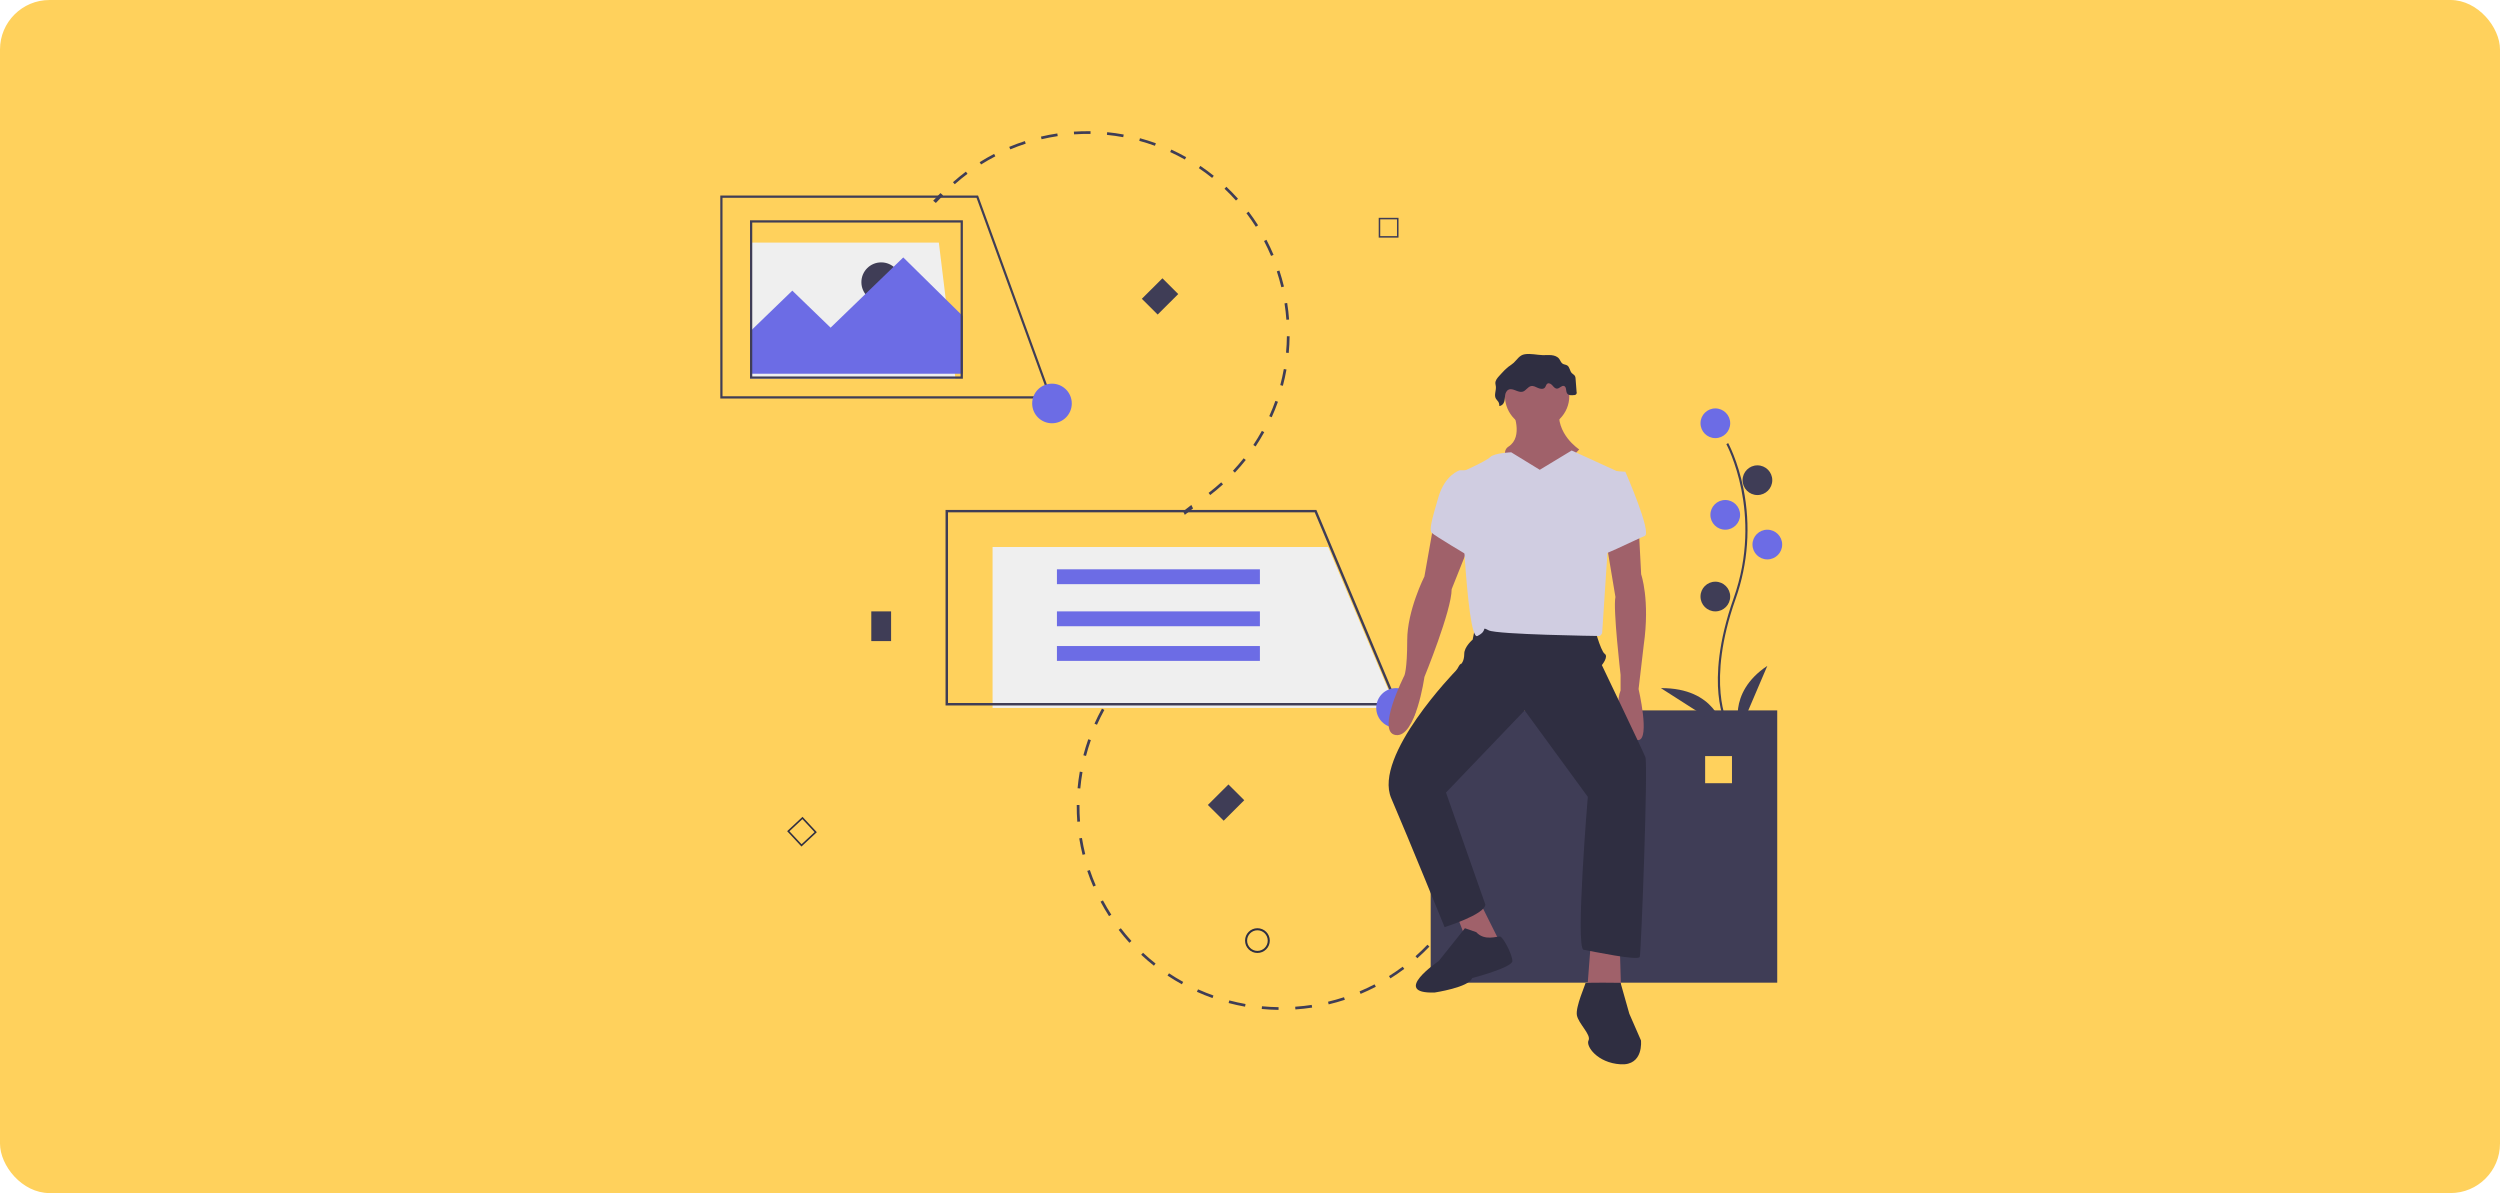 <?xml version="1.0" encoding="UTF-8"?>
<svg width="1010px" height="482px" viewBox="0 0 1010 482" version="1.1" xmlns="http://www.w3.org/2000/svg" xmlns:xlink="../../../external.html?link=http://www.w3.org/1999/xlink">
    <!-- Generator: Sketch 61.2 (89653) - https://sketch.com -->
    <title>Group</title>
    <desc>Created with Sketch.</desc>
    <g id="Single-Portfolio" stroke="none" stroke-width="1" fill="none" fill-rule="evenodd">
        <g transform="translate(-361, -191)" id="Group">
            <g transform="translate(361, 191)">
                <rect id="Rectangle" fill="#FFD15C" x="0" y="0" width="1010" height="482" rx="20"/>
                <g id="undraw_site_content_ihgn" transform="translate(291, 53)" fill-rule="nonzero">
                    <polygon id="Path" fill="#EFEFEF" points="95 100 12 100 12 45 88.293 45"/>
                    <circle id="Oval" fill="#3F3D56" cx="65" cy="61" r="8"/>
                    <path d="M86,28.084 C86.959,27.041 87.952,26.004 88.953,25 L90,25.958 C89.012,26.948 88.032,27.972 87.086,29 L86,28.084 Z" id="Path" fill="#3F3D56"/>
                    <path d="M94,20.605 C95.674,19.117 97.43,17.681 99.22,16.338 L99.877,17.217 C98.112,18.542 96.379,19.958 94.727,21.426 L94,20.605 Z M104.774,12.52 C106.669,11.33 108.638,10.205 110.625,9.176 L111.129,10.151 C109.168,11.166 107.226,12.276 105.356,13.45 L104.774,12.52 Z M116.733,6.329 C118.795,5.471 120.921,4.686 123.052,3.997 L123.389,5.042 C121.285,5.721 119.188,6.496 117.154,7.343 L116.733,6.329 Z M129.792,3.255 L129.541,2.187 C131.722,1.673 133.947,1.244 136.153,0.911 L136.316,1.997 C134.139,2.325 131.944,2.748 129.792,3.255 Z M142.921,1.278 L142.848,0.182 C145.079,0.033 147.344,-0.025 149.58,0.01 L149.563,1.108 C147.357,1.073 145.123,1.13 142.921,1.278 L142.921,1.278 Z M156.196,1.491 L156.304,0.398 C158.53,0.62 160.776,0.938 162.977,1.344 L162.779,2.424 C160.607,2.023 158.392,1.709 156.196,1.491 L156.196,1.491 Z M197.26,146.129 C199.01,144.786 200.727,143.351 202.363,141.865 L203.099,142.679 C201.44,144.185 199.7,145.639 197.926,147 L197.26,146.129 Z M169.262,3.9 L169.548,2.84 C171.706,3.426 173.868,4.11 175.973,4.873 L175.6,5.905 C173.523,5.153 171.391,4.478 169.262,3.9 Z M207.098,137.194 C208.604,135.58 210.063,133.883 211.433,132.149 L212.292,132.83 C210.903,134.588 209.425,136.308 207.898,137.944 L207.098,137.194 Z M181.752,8.426 L182.208,7.428 C184.243,8.361 186.263,9.389 188.213,10.486 L187.678,11.443 C185.753,10.361 183.76,9.346 181.752,8.426 Z M215.34,126.764 C216.565,124.923 217.727,123.01 218.796,121.076 L219.754,121.608 C218.671,123.568 217.493,125.507 216.253,127.373 L215.34,126.764 Z M193.336,14.935 L193.948,14.025 C195.802,15.277 197.628,16.622 199.374,18.022 L198.689,18.879 C196.966,17.497 195.165,16.171 193.336,14.935 Z M221.775,115.124 C222.683,113.108 223.518,111.03 224.257,108.947 L225.29,109.315 C224.54,111.426 223.694,113.532 222.774,115.575 L221.775,115.124 Z M203.701,23.249 L204.453,22.451 C206.079,23.991 207.66,25.616 209.151,27.283 L208.335,28.015 C206.864,26.372 205.305,24.768 203.701,23.249 Z M226.225,102.586 C226.792,100.446 227.275,98.258 227.662,96.085 L228.741,96.277 C228.349,98.481 227.858,100.698 227.284,102.868 L226.225,102.586 Z M212.561,33.149 L213.434,32.486 C214.784,34.271 216.076,36.135 217.272,38.025 L216.347,38.613 C215.167,36.748 213.893,34.91 212.561,33.149 Z M228.558,89.486 C228.765,87.285 228.881,85.048 228.905,82.836 L230,82.848 C229.976,85.09 229.858,87.358 229.649,89.589 L228.558,89.486 Z M219.67,44.376 L220.641,43.868 C221.677,45.85 222.644,47.903 223.515,49.969 L222.506,50.396 C221.646,48.358 220.692,46.333 219.67,44.376 L219.67,44.376 Z M228.699,76.18 C228.54,73.98 228.286,71.754 227.945,69.566 L229.028,69.396 C229.373,71.614 229.631,73.87 229.792,76.101 L228.699,76.18 Z M224.836,56.63 L225.877,56.287 C226.574,58.412 227.195,60.602 227.718,62.778 L226.653,63.035 C226.137,60.887 225.524,58.727 224.836,56.63 L224.836,56.63 Z" id="Shape" fill="#3F3D56"/>
                    <path d="M187,153.572 C188.108,152.747 189.218,151.882 190.3,151 L191,152.393 C189.904,153.287 188.779,154.164 187.655,155 L187,153.572 Z" id="Path" fill="#3F3D56"/>
                    <polygon id="Path" fill="#6C6CE5" points="12 80.946 29.094 64.421 44.565 79.377 73.92 51 98 74.722 98 98 12 98"/>
                    <path d="M287,234 L287,344 L427,344 L427,234 L287,234 Z M408.718,263.417 L397.875,263.417 L397.875,252.458 L408.718,252.458 L408.718,263.417 Z" id="Shape" fill="#3F3D56"/>
                    <rect id="Rectangle" fill="#3F3D56" x="61" y="194" width="8" height="12"/>
                    <polygon id="Rectangle" fill="#3F3D56" transform="translate(204.329, 271.244) rotate(45) translate(-204.329, -271.244) " points="199.827 265.386 208.852 265.37 208.83 277.102 199.806 277.118"/>
                    <polygon id="Rectangle" fill="#3F3D56" transform="translate(177.658, 66.754) rotate(45) translate(-177.658, -66.754) " points="173.156 60.896 182.181 60.88 182.159 72.612 173.135 72.629"/>
                    <path d="M297,308.583 C296.604,309.73 296.186,310.879 295.76,312 L295,311.372 C295.421,310.265 295.833,309.131 296.224,308 L297,308.583 Z" id="Path" fill="#3F3D56"/>
                    <path d="M295,318.879 C293.735,320.743 292.376,322.577 290.962,324.328 L290.099,323.639 C291.494,321.911 292.835,320.102 294.083,318.263 L295,318.879 Z M286.483,329.425 C284.927,331.055 283.283,332.639 281.596,334.135 L280.859,333.313 C282.524,331.837 284.146,330.274 285.681,328.667 L286.483,329.425 Z M276.333,338.426 C274.531,339.775 272.648,341.068 270.735,342.27 L270.144,341.339 C272.031,340.153 273.89,338.877 275.668,337.546 L276.333,338.426 Z M264.326,344.673 L264.839,345.648 C262.834,346.692 260.765,347.664 258.69,348.539 L258.258,347.524 C260.306,346.662 262.348,345.702 264.326,344.673 Z M251.976,349.872 L252.322,350.918 C250.177,351.62 247.975,352.242 245.779,352.766 L245.521,351.694 C247.688,351.178 249.86,350.565 251.976,349.872 Z M238.936,352.978 L239.103,354.067 C236.87,354.407 234.593,354.658 232.337,354.813 L232.261,353.715 C234.487,353.562 236.732,353.314 238.936,352.978 L238.936,352.978 Z M162.546,222.68 C161.17,224.422 159.85,226.244 158.621,228.097 L157.697,227.49 C158.943,225.612 160.281,223.765 161.676,222 L162.546,222.68 Z M225.549,353.899 L225.534,355 C223.276,354.969 220.99,354.844 218.739,354.628 L218.846,353.532 C221.066,353.745 223.322,353.868 225.549,353.899 Z M155.158,233.818 C154.088,235.762 153.086,237.776 152.18,239.803 L151.169,239.355 C152.088,237.301 153.103,235.26 154.187,233.289 L155.158,233.818 Z M212.195,352.618 L211.999,353.702 C209.775,353.303 207.541,352.808 205.359,352.23 L205.643,351.166 C207.797,351.736 210.001,352.225 212.195,352.618 Z M149.705,246.011 C148.968,248.105 148.31,250.254 147.749,252.4 L146.678,252.123 C147.247,249.948 147.914,247.769 148.66,245.647 L149.705,246.011 Z M199.233,349.185 L198.862,350.222 C196.734,349.468 194.611,348.617 192.553,347.692 L193.008,346.689 C195.039,347.601 197.134,348.441 199.233,349.185 Z M146.324,258.928 C145.941,261.113 145.644,263.341 145.442,265.55 L144.34,265.45 C144.545,263.212 144.845,260.954 145.234,258.739 L146.324,258.928 Z M187.011,343.694 L186.474,344.656 C184.498,343.566 182.544,342.381 180.668,341.134 L181.283,340.218 C183.134,341.448 185.061,342.618 187.011,343.694 Z M145.109,272.222 C145.091,274.443 145.166,276.689 145.331,278.898 L144.227,278.98 C144.06,276.741 143.984,274.464 144.003,272.213 L145.109,272.222 Z M175.863,336.285 L175.175,337.147 C173.407,335.749 171.677,334.261 170.033,332.723 L170.791,331.921 C172.413,333.438 174.119,334.906 175.863,336.285 L175.863,336.285 Z M146.107,285.534 C146.456,287.724 146.902,289.927 147.433,292.083 L146.358,292.344 C145.82,290.16 145.368,287.927 145.014,285.706 L146.107,285.534 Z M166.097,327.149 L165.275,327.886 C163.765,326.218 162.305,324.465 160.935,322.675 L161.816,322.008 C163.167,323.774 164.607,325.504 166.097,327.149 Z M149.301,298.499 C150.007,300.597 150.812,302.697 151.694,304.738 L150.677,305.173 C149.784,303.104 148.967,300.976 148.251,298.849 L149.301,298.499 Z M157.975,316.532 L157.042,317.125 C155.828,315.234 154.672,313.261 153.616,311.278 L154.594,310.762 C155.637,312.72 156.777,314.666 157.975,316.532 Z" id="Shape" fill="#3F3D56"/>
                    <path d="M169,212.998 C167.998,213.974 167.003,214.984 166.043,216 L165,215.043 C165.974,214.013 166.983,212.989 167.998,212 L169,212.998 Z" id="Path" fill="#3F3D56"/>
                    <path d="M406.453,240 C406.356,239.832 404.056,235.793 403.258,227.407 C402.527,219.712 402.997,206.743 409.393,188.651 C421.51,154.378 406.601,126.724 406.448,126.449 L407.184,126 C407.223,126.07 411.07,133.12 413.343,144.347 C416.346,159.232 415.252,174.708 410.19,188.963 C398.094,223.177 407.087,239.374 407.179,239.534 L406.453,240 Z" id="Path" fill="#3F3D56"/>
                    <circle id="Oval" fill="#6C6CE5" cx="402" cy="118" r="6"/>
                    <circle id="Oval" fill="#3F3D56" cx="419" cy="141" r="6"/>
                    <circle id="Oval" fill="#6C6CE5" cx="406" cy="155" r="6"/>
                    <circle id="Oval" fill="#6C6CE5" cx="423" cy="167" r="6"/>
                    <circle id="Oval" fill="#3F3D56" cx="402" cy="188" r="6"/>
                    <path d="M411.889,242 C411.889,242 406.333,227.143 423,216 L411.889,242 Z" id="Path" fill="#3F3D56"/>
                    <path d="M405,241 C405,241 402.14,224.863 380,225.001 L405,241 Z" id="Path" fill="#3F3D56"/>
                    <path d="M217,332 C214.239,332 212,329.761 212,327 C212,324.239 214.239,322 217,322 C219.761,322 222,324.239 222,327 C221.997,329.76 219.76,331.997 217,332 Z M217,322.833 C214.699,322.833 212.833,324.699 212.833,327 C212.833,329.301 214.699,331.167 217,331.167 C219.301,331.167 221.167,329.301 221.167,327 C221.164,324.7 219.3,322.836 217,322.833 Z" id="Shape" fill="#2F2E41"/>
                    <path d="M274,43 L266,43 L266,35 L274,35 L274,43 Z M266.615,42.385 L273.385,42.385 L273.385,35.615 L266.615,35.615 L266.615,42.385 Z" id="Shape" fill="#3F3D56"/>
                    <path d="M32.791,289 L27,282.791 L33.209,277 L39,283.209 L32.791,289 Z M27.923,282.823 L32.823,288.077 L38.077,283.177 L33.177,277.923 L27.923,282.823 Z" id="Shape" fill="#2F2E41"/>
                    <polygon id="Path" fill="#EFEFEF" points="273 233 110 233 110 168 245.584 168"/>
                    <path d="M274,232 L91,232 L91,153 L240.814,153 L240.94,153.302 L274,232 Z M91.993,231.025 L272.516,231.025 L240.149,153.975 L91.993,153.975 L91.993,231.025 Z" id="Shape" fill="#3F3D56"/>
                    <rect id="Rectangle" fill="#6C6CE5" x="136" y="177" width="82" height="6"/>
                    <rect id="Rectangle" fill="#6C6CE5" x="136" y="194" width="82" height="6"/>
                    <rect id="Rectangle" fill="#6C6CE5" x="136" y="208" width="82" height="6"/>
                    <path d="M134,108 L0,108 L0,26 L104.136,26 L104.244,26.295 L134,108 Z M0.895,107.099 L132.719,107.099 L103.511,26.901 L0.895,26.901 L0.895,107.099 Z" id="Shape" fill="#3F3D56"/>
                    <path d="M98,100 L12,100 L12,36 L98,36 L98,100 Z M12.91,99.092 L97.09,99.092 L97.09,36.908 L12.91,36.908 L12.91,99.092 Z" id="Shape" fill="#3F3D56"/>
                    <circle id="Oval" fill="#6C6CE5" cx="134" cy="110" r="8"/>
                    <circle id="Oval" fill="#6C6CE5" cx="273" cy="233" r="8"/>
                    <circle id="Oval" fill="#A0616A" cx="330" cy="107" r="13"/>
                    <path d="M320.138,113.143 C320.138,113.143 324.71,123.429 318.423,127.429 C312.137,131.429 328.711,148 328.711,148 L347,128.571 C347,128.571 337.284,122.286 338.999,112 L320.138,113.143 Z" id="Path" fill="#A0616A"/>
                    <path d="M288.52,157 L284.465,179.885 C284.465,179.885 277.515,193.615 277.515,205.63 C277.515,217.644 276.356,219.933 276.356,219.933 C276.356,219.933 264.772,242.817 272.881,243.961 C280.99,245.106 284.465,220.505 284.465,220.505 C284.465,220.505 295.47,193.615 295.47,185.034 L303,166.154 L288.52,157 Z" id="Path" fill="#A0616A"/>
                    <path d="M370.987,159 L372.026,179.029 C372.026,179.029 375.662,189.329 373.065,207.641 L370.987,225.381 C370.987,225.381 375.662,245.41 370.987,245.982 C366.312,246.554 360.597,233.392 363.714,225.953 L363.714,219.658 C363.714,219.658 360.597,192.763 361.636,188.185 L358,166.439 L370.987,159 Z" id="Path" fill="#A0616A"/>
                    <polygon id="Path" fill="#A0616A" points="297 315.375 302.625 330 315 327.75 307.125 312"/>
                    <polygon id="Path" fill="#A0616A" points="351.68 328 350 350 364 350 363.44 330.895"/>
                    <path d="M305.664,196.816 L303.962,205.399 C303.962,205.399 300.559,208.26 300.559,211.122 C300.559,213.983 299.424,215.127 299.424,215.127 C299.424,215.127 298.857,215.127 298.29,216.271 C297.997,216.896 297.614,217.475 297.155,217.988 C297.155,217.988 263.687,252.321 271.061,269.487 C278.436,286.654 292.617,321.559 292.617,321.559 C292.617,321.559 309.068,316.409 309.068,312.403 L293.184,267.199 L324.951,234.01 L350.477,268.915 C350.477,268.915 345.372,330.142 348.775,330.714 C352.179,331.287 370.898,335.292 371.466,333.575 C372.033,331.859 374.869,255.754 373.735,252.893 C372.6,250.032 356.15,215.699 356.15,215.699 C356.15,215.699 358.986,212.266 357.284,211.122 C355.582,209.977 352.746,199.105 352.746,199.105 C352.746,199.105 308.5,191.666 305.664,196.816 Z" id="Path" fill="#2F2E41"/>
                    <path d="M331.068,136.801 L319.526,129.727 C319.526,129.727 312.744,129.972 311.026,131.679 C309.308,133.386 299,137.939 299,137.939 C299,137.939 301.291,206.22 305.872,203.944 C310.453,201.668 307.017,199.961 310.453,201.668 C313.889,203.375 354.547,203.944 355.12,203.944 C355.692,203.944 356.265,202.806 356.265,202.806 L358.556,168.096 L366,139.077 L343.96,129 L331.068,136.801 Z" id="Path" fill="#D0CDE1"/>
                    <path d="M303,137 L298.7,137 C298.7,137 292.787,138.721 290.1,147.902 C287.412,157.082 286.337,161.098 287.412,162.246 C288.487,163.393 303,172 303,172 L303,137 Z" id="Path" fill="#D0CDE1"/>
                    <path d="M357.215,137 L365.644,137.589 C365.644,137.589 376.482,162.339 373.472,163.517 C370.461,164.696 353,173.535 353,171.767 C353,169.999 357.215,137 357.215,137 Z" id="Path" fill="#D0CDE1"/>
                    <path d="M305.407,323.591 L300.83,322 L290.252,335.257 C290.252,335.257 270.607,348.515 288.568,347.985 C288.568,347.985 302.6,345.863 303.723,342.151 C303.723,342.151 320,337.909 320,335.257 C320,332.606 316.259,325.538 315.043,325.36 C313.826,325.182 308.774,327.303 305.407,323.591 Z" id="Path" fill="#2F2E41"/>
                    <path d="M363.713,344.063 C363.713,344.063 349.406,343.839 349.497,344.235 C349.589,344.631 345.469,353.71 346.058,357.115 C346.646,360.52 351.943,365.06 350.766,367.33 C349.589,369.6 354.297,376.41 363.713,376.977 C373.13,377.545 371.953,367.33 371.953,367.33 L367.245,356.548 L363.713,344.063 Z" id="Path" fill="#2F2E41"/>
                    <path d="M320.551,93.562 C319.837,94.155 319.092,94.712 318.318,95.229 C317.343,96.019 316.442,96.893 315.627,97.839 L314.707,98.845 C313.923,99.701 313.092,100.677 313.125,101.825 C313.138,102.25 313.272,102.663 313.324,103.086 C313.532,104.763 312.482,106.606 313.347,108.069 C313.597,108.492 313.983,108.823 314.259,109.231 C314.609,109.753 314.764,110.378 314.698,110.999 C315.627,111.036 316.389,110.223 316.68,109.362 C316.972,108.5 316.932,107.569 317.074,106.672 C317.216,105.776 317.615,104.826 318.449,104.427 C320.231,103.575 322.276,105.79 324.177,105.238 C325.505,104.852 326.205,103.246 327.562,102.977 C328.534,102.784 329.469,103.347 330.372,103.747 C331.275,104.146 332.492,104.331 333.13,103.591 C333.553,103.101 333.598,102.315 334.159,101.982 C334.831,101.583 335.672,102.139 336.181,102.725 C336.69,103.31 337.252,104.026 338.038,104.005 C339.081,103.976 339.88,102.621 340.87,102.942 C341.987,103.305 341.474,105.051 342.152,105.991 C342.725,106.785 343.925,106.739 344.912,106.607 C345.25,106.641 345.582,106.502 345.791,106.241 C346,105.979 346.057,105.631 345.941,105.319 L345.529,99.985 C345.527,99.617 345.445,99.254 345.287,98.921 C345,98.413 344.406,98.156 344.002,97.732 C343.153,96.839 343.194,95.274 342.137,94.625 C341.589,94.288 340.871,94.298 340.327,93.955 C339.628,93.515 339.403,92.634 338.914,91.978 C338.215,91.04 336.992,90.605 335.81,90.486 C334.628,90.367 333.435,90.511 332.247,90.473 C329.832,90.396 327.418,89.733 324.991,90.121 C322.874,90.46 321.985,92.213 320.551,93.562 Z" id="Path" fill="#2F2E41"/>
                </g>
            </g>
        </g>
    </g>
</svg>